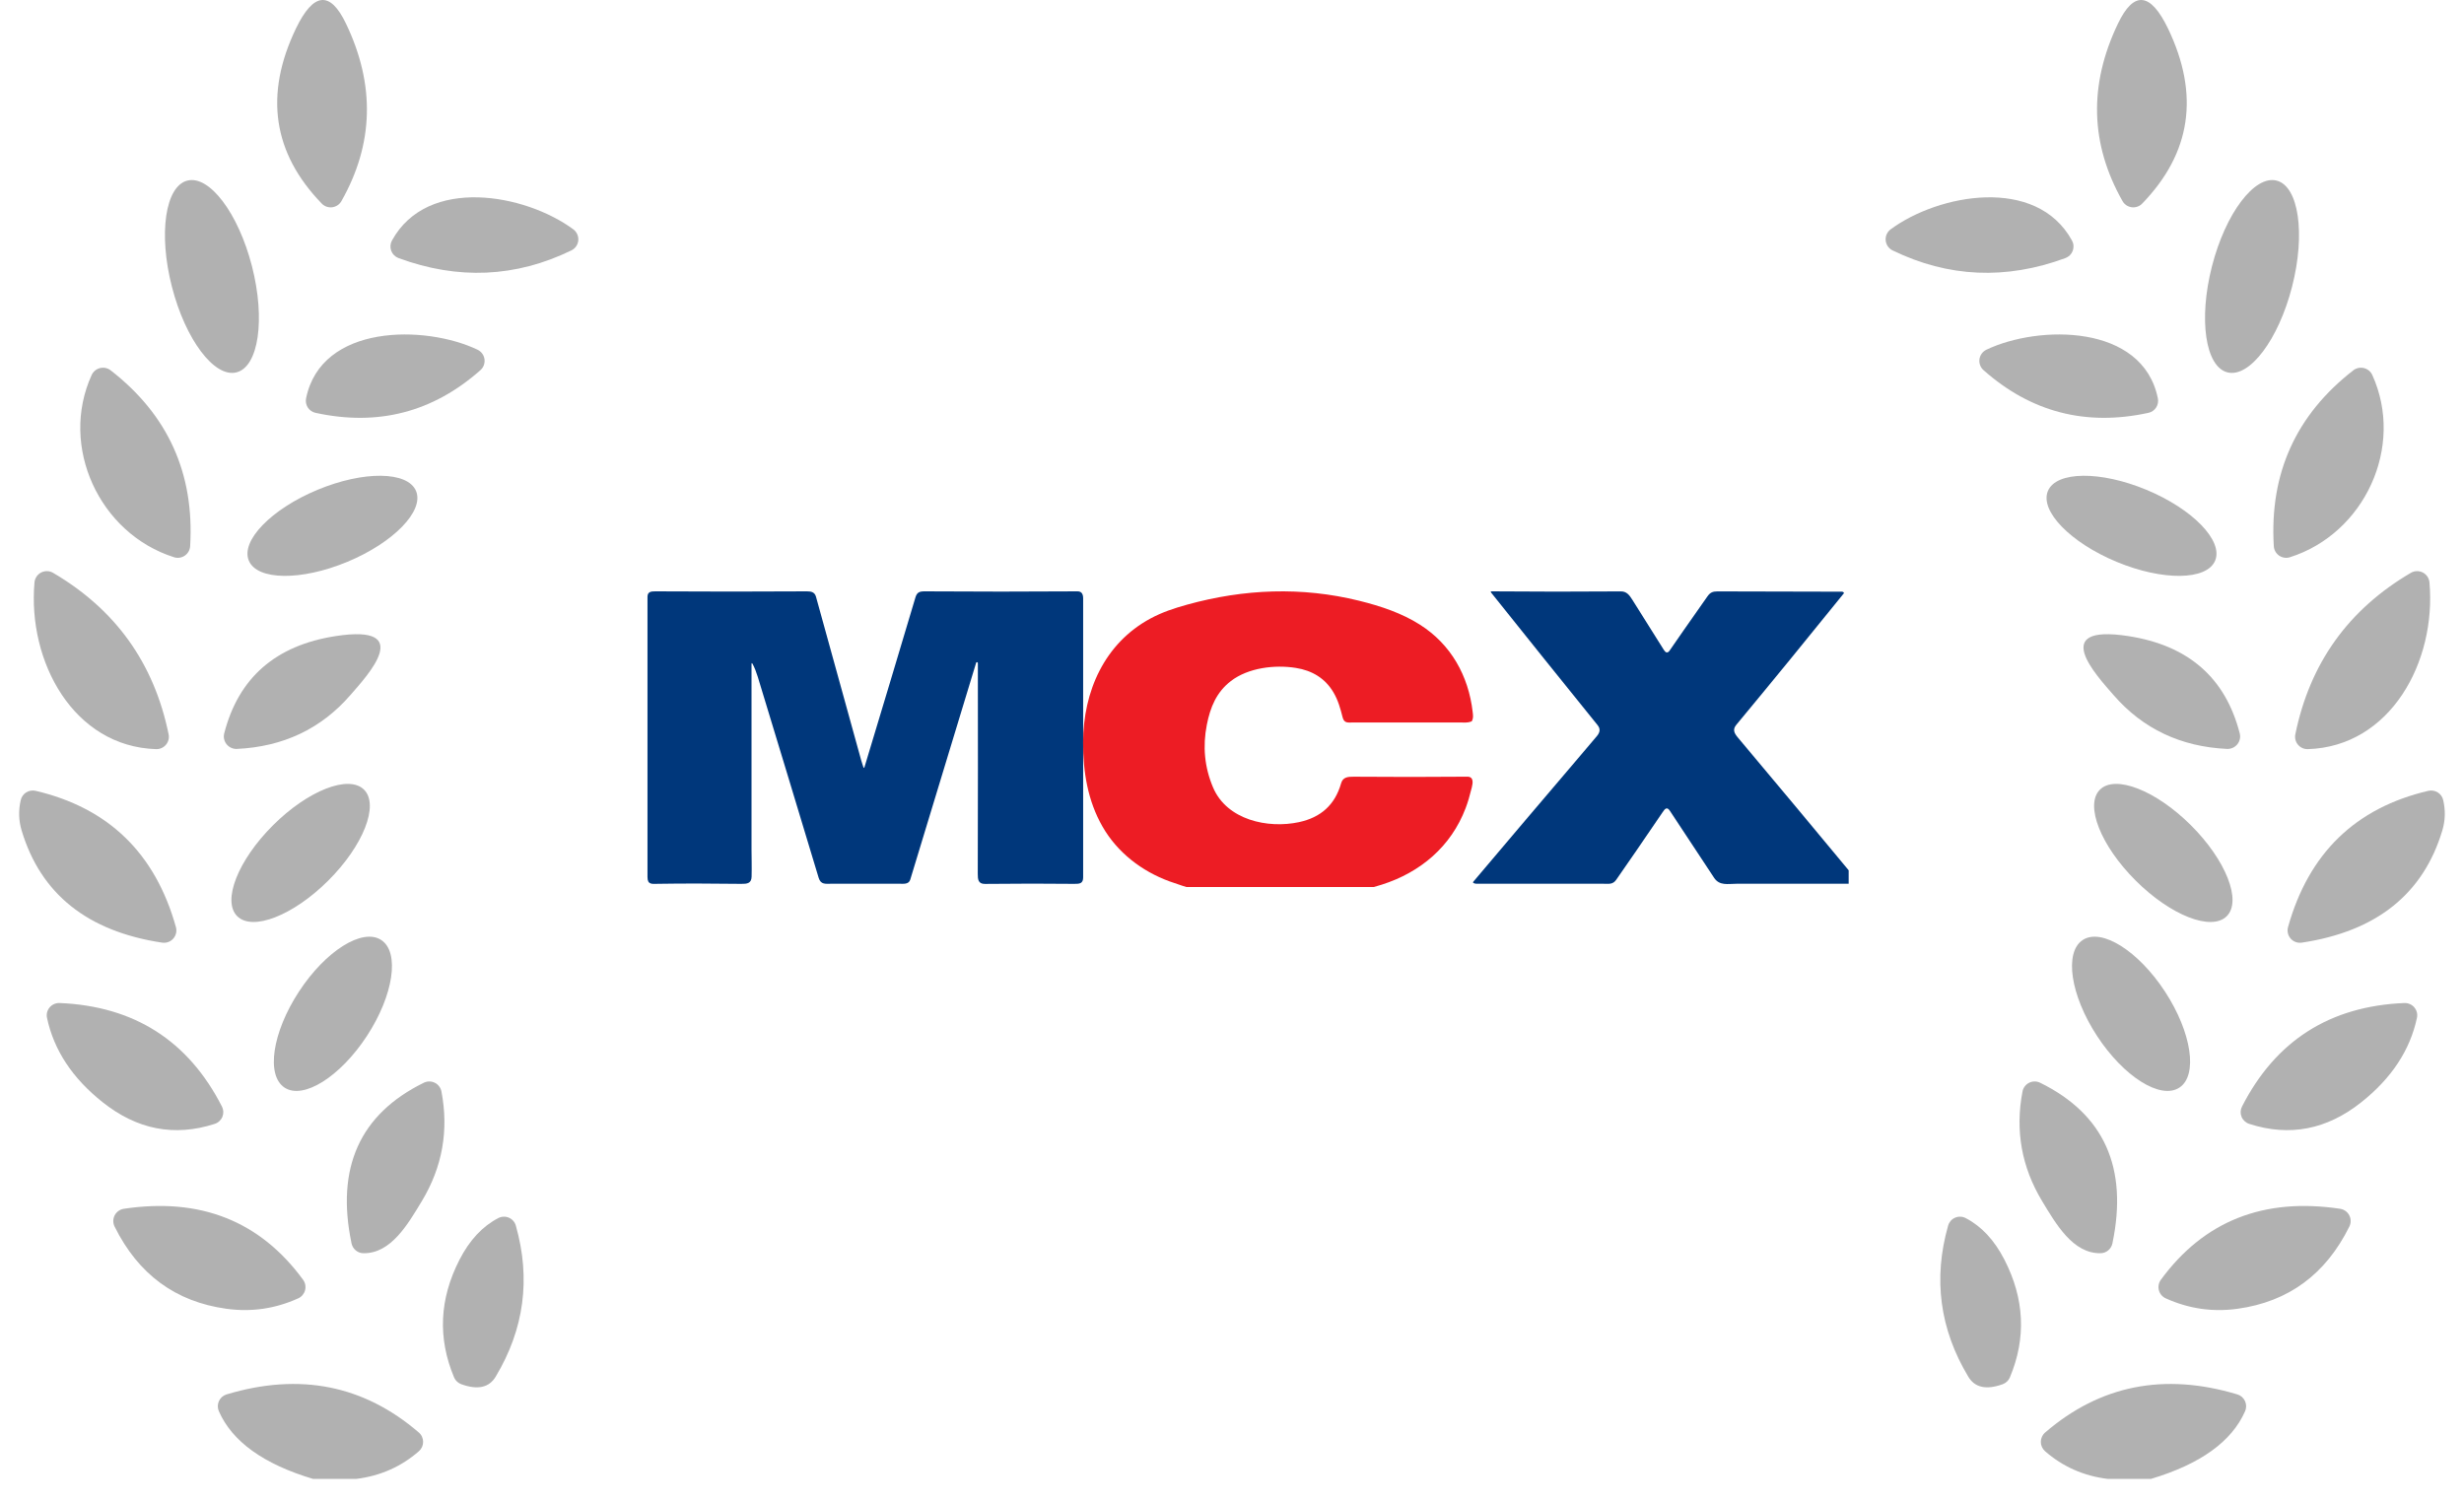 <svg width="100" height="61" viewBox="0 0 100 61" fill="none" xmlns="http://www.w3.org/2000/svg">
<path d="M13.858 8.159C13.82 8.227 13.767 8.285 13.702 8.329C13.637 8.373 13.563 8.401 13.486 8.412C13.408 8.422 13.329 8.414 13.255 8.388C13.181 8.363 13.114 8.32 13.06 8.264C11.071 6.212 10.721 3.843 12.01 1.158C12.723 -0.318 13.401 -0.383 14.044 0.963C15.232 3.443 15.171 5.842 13.858 8.159Z" fill="#B1B1B1"/>
<path d="M6.977 11.638C7.528 13.787 8.703 15.343 9.6 15.112C10.497 14.882 10.777 12.953 10.226 10.804C9.674 8.655 8.499 7.1 7.602 7.33C6.705 7.561 6.425 9.489 6.977 11.638Z" fill="#B1B1B1"/>
<path d="M16.174 10.474C16.106 10.449 16.045 10.41 15.993 10.359C15.942 10.308 15.903 10.246 15.877 10.179C15.852 10.111 15.842 10.039 15.847 9.966C15.852 9.894 15.873 9.824 15.908 9.761C17.354 7.13 21.326 7.873 23.27 9.309C23.338 9.361 23.393 9.429 23.428 9.508C23.463 9.586 23.477 9.673 23.469 9.758C23.461 9.844 23.431 9.926 23.382 9.997C23.333 10.068 23.267 10.125 23.189 10.163C20.929 11.261 18.591 11.365 16.174 10.474Z" fill="#B1B1B1"/>
<path d="M19.383 14.194C19.457 14.23 19.522 14.284 19.571 14.351C19.62 14.418 19.651 14.496 19.663 14.578C19.674 14.66 19.665 14.743 19.636 14.821C19.608 14.899 19.56 14.968 19.498 15.023C17.57 16.73 15.339 17.308 12.804 16.755C12.676 16.728 12.564 16.65 12.492 16.539C12.421 16.428 12.396 16.293 12.423 16.163C13.04 13.14 17.259 13.18 19.383 14.194Z" fill="#B1B1B1"/>
<path d="M4.488 15.028C6.818 16.836 7.895 19.216 7.717 22.169C7.712 22.245 7.69 22.319 7.653 22.385C7.615 22.451 7.563 22.508 7.5 22.551C7.437 22.594 7.365 22.622 7.289 22.634C7.214 22.645 7.137 22.639 7.064 22.616C4.031 21.656 2.399 18.121 3.72 15.219C3.752 15.15 3.799 15.089 3.857 15.04C3.916 14.992 3.985 14.957 4.058 14.939C4.132 14.921 4.209 14.919 4.283 14.934C4.358 14.95 4.428 14.982 4.488 15.028Z" fill="#B1B1B1"/>
<path d="M14.1 22.801C15.974 22.021 17.221 20.735 16.885 19.928C16.549 19.122 14.758 19.1 12.884 19.88C11.01 20.66 9.762 21.947 10.098 22.753C10.434 23.56 12.225 23.581 14.1 22.801Z" fill="#B1B1B1"/>
<path d="M6.336 30.404C2.982 30.299 1.114 26.854 1.4 23.635C1.408 23.551 1.437 23.47 1.484 23.4C1.531 23.331 1.595 23.274 1.67 23.235C1.746 23.197 1.829 23.178 1.913 23.18C1.998 23.182 2.08 23.206 2.153 23.248C4.691 24.735 6.254 26.919 6.843 29.801C6.858 29.876 6.857 29.952 6.838 30.026C6.819 30.099 6.784 30.168 6.735 30.225C6.687 30.283 6.625 30.33 6.556 30.36C6.487 30.391 6.412 30.406 6.336 30.404Z" fill="#B1B1B1"/>
<path d="M14.216 28.215C13.027 29.581 11.492 30.308 9.611 30.395C9.532 30.398 9.454 30.382 9.383 30.35C9.311 30.318 9.248 30.269 9.198 30.208C9.149 30.148 9.114 30.076 9.096 29.999C9.079 29.923 9.08 29.843 9.099 29.767C9.678 27.507 11.188 26.19 13.628 25.815C16.867 25.318 14.919 27.407 14.216 28.215Z" fill="#B1B1B1"/>
<path d="M11.081 33.493C9.659 34.91 9.007 36.563 9.626 37.183C10.245 37.804 11.899 37.158 13.321 35.741C14.743 34.324 15.395 32.672 14.776 32.051C14.158 31.43 12.503 32.076 11.081 33.493Z" fill="#B1B1B1"/>
<path d="M0.842 32.473C0.856 32.408 0.883 32.348 0.921 32.294C0.959 32.24 1.008 32.194 1.064 32.159C1.12 32.124 1.182 32.101 1.248 32.09C1.313 32.079 1.38 32.081 1.445 32.096C4.404 32.789 6.302 34.632 7.139 37.625C7.162 37.706 7.164 37.791 7.146 37.872C7.127 37.954 7.088 38.03 7.033 38.093C6.977 38.156 6.907 38.204 6.828 38.233C6.75 38.261 6.665 38.27 6.582 38.258C3.552 37.802 1.651 36.284 0.877 33.703C0.757 33.301 0.745 32.891 0.842 32.473Z" fill="#B1B1B1"/>
<path d="M12.133 40.244C11.05 41.899 10.789 43.644 11.55 44.142C12.312 44.64 13.806 43.702 14.889 42.048C15.972 40.393 16.233 38.648 15.471 38.15C14.71 37.652 13.215 38.589 12.133 40.244Z" fill="#B1B1B1"/>
<path d="M4.168 44.736C2.939 43.762 2.186 42.62 1.908 41.311C1.892 41.237 1.893 41.16 1.911 41.086C1.93 41.012 1.965 40.944 2.015 40.885C2.064 40.827 2.126 40.781 2.197 40.75C2.267 40.72 2.343 40.705 2.42 40.708C5.446 40.836 7.642 42.237 9.008 44.911C9.041 44.976 9.06 45.047 9.063 45.119C9.065 45.191 9.052 45.263 9.024 45.33C8.996 45.397 8.953 45.457 8.899 45.506C8.846 45.555 8.782 45.592 8.712 45.614C7.078 46.14 5.564 45.847 4.168 44.736Z" fill="#B1B1B1"/>
<path d="M17.123 48.743C16.555 49.682 15.867 50.882 14.748 50.862C14.634 50.861 14.524 50.82 14.437 50.747C14.349 50.674 14.289 50.573 14.266 50.46C13.626 47.391 14.605 45.218 17.203 43.942C17.273 43.909 17.349 43.891 17.426 43.892C17.503 43.892 17.579 43.91 17.648 43.945C17.717 43.979 17.777 44.029 17.823 44.09C17.87 44.152 17.902 44.223 17.916 44.299C18.218 45.882 17.953 47.364 17.123 48.743Z" fill="#B1B1B1"/>
<path d="M9.189 53.117C7.123 52.832 5.61 51.719 4.649 49.777C4.614 49.706 4.597 49.628 4.598 49.549C4.599 49.47 4.618 49.393 4.655 49.323C4.692 49.253 4.745 49.192 4.809 49.147C4.873 49.101 4.948 49.071 5.026 49.059C8.129 48.594 10.555 49.555 12.302 51.942C12.346 52.002 12.376 52.072 12.389 52.145C12.403 52.218 12.4 52.294 12.381 52.366C12.362 52.438 12.326 52.505 12.278 52.562C12.23 52.619 12.169 52.664 12.101 52.695C11.167 53.117 10.196 53.257 9.189 53.117Z" fill="#B1B1B1"/>
<path d="M18.725 56.181C18.659 56.157 18.598 56.12 18.547 56.073C18.496 56.025 18.456 55.968 18.429 55.904C17.759 54.307 17.833 52.714 18.65 51.124C19.058 50.33 19.582 49.768 20.222 49.437C20.288 49.402 20.361 49.383 20.436 49.38C20.51 49.377 20.585 49.391 20.653 49.421C20.721 49.45 20.782 49.494 20.831 49.55C20.88 49.606 20.915 49.672 20.935 49.743C21.547 51.902 21.274 53.946 20.116 55.874C19.852 56.316 19.388 56.418 18.725 56.181Z" fill="#B1B1B1"/>
<path d="M14.461 60.022H12.704C10.698 59.422 9.424 58.507 8.882 57.275C8.854 57.21 8.839 57.139 8.84 57.068C8.841 56.997 8.856 56.927 8.886 56.862C8.916 56.797 8.96 56.74 9.013 56.693C9.067 56.647 9.13 56.612 9.198 56.592C12.165 55.701 14.764 56.217 16.997 58.139C17.052 58.185 17.096 58.243 17.126 58.309C17.156 58.374 17.172 58.445 17.172 58.517C17.173 58.589 17.158 58.66 17.129 58.725C17.099 58.791 17.056 58.849 17.002 58.897C16.282 59.526 15.435 59.901 14.461 60.022Z" fill="#B1B1B1"/>
<g clip-path="url(#clip0_4878_17340)">
<path d="M39.653 26.876L39.643 26.876C39.637 26.876 39.632 26.878 39.627 26.881C39.622 26.884 39.619 26.889 39.617 26.895C38.159 31.696 37.267 34.631 36.942 35.7C36.881 35.9 36.664 35.867 36.507 35.867C35.589 35.867 34.67 35.866 33.751 35.867C33.51 35.867 33.312 35.914 33.225 35.627C32.405 32.907 31.582 30.189 30.754 27.471C30.693 27.272 30.625 27.1 30.55 26.957C30.517 26.894 30.5 26.898 30.5 26.969C30.499 29.468 30.498 31.968 30.5 34.467C30.5 34.742 30.514 35.21 30.503 35.583C30.495 35.854 30.319 35.875 30.083 35.872C28.829 35.855 27.705 35.854 26.711 35.87C26.459 35.874 26.278 35.913 26.278 35.595C26.277 31.805 26.277 28.014 26.278 24.224C26.278 24.014 26.424 23.999 26.603 24C28.653 24.013 30.703 24.012 32.753 24C32.933 23.999 33.067 24.039 33.116 24.217C33.725 26.432 34.337 28.646 34.952 30.86C34.965 30.907 34.982 30.961 35.002 31.021C35.014 31.056 35.026 31.091 35.037 31.126C35.054 31.179 35.071 31.179 35.087 31.126C35.78 28.836 36.468 26.543 37.152 24.248C37.215 24.039 37.314 23.999 37.533 24C39.599 24.014 41.664 24.014 43.729 24C43.91 23.999 43.959 24.126 43.959 24.29C43.959 28.062 43.959 31.833 43.959 35.605C43.959 35.859 43.82 35.874 43.599 35.872C42.512 35.859 41.304 35.86 39.974 35.874C39.699 35.876 39.681 35.692 39.682 35.46C39.689 32.609 39.691 29.759 39.686 26.909C39.686 26.9 39.682 26.892 39.676 26.886C39.67 26.88 39.662 26.876 39.653 26.876Z" fill="#00377B"/>
<path d="M47.459 35.769C46.334 35.357 45.346 34.597 44.746 33.55C44.144 32.501 43.954 31.322 43.957 30.126C43.962 28.064 44.823 26.106 46.697 25.099C47.168 24.846 47.645 24.688 48.185 24.538C50.492 23.901 52.832 23.806 55.158 24.381C56.047 24.601 56.895 24.886 57.63 25.354C58.888 26.154 59.597 27.426 59.767 28.89C59.785 29.041 59.799 29.14 59.738 29.263C59.735 29.27 59.728 29.276 59.72 29.279C59.542 29.347 59.411 29.322 59.231 29.322C57.795 29.323 56.358 29.322 54.922 29.322C54.723 29.322 54.555 29.368 54.491 29.119C54.399 28.758 54.31 28.428 54.12 28.105C53.781 27.529 53.255 27.213 52.589 27.107C51.732 26.971 50.657 27.101 49.957 27.639C49.368 28.091 49.119 28.704 48.979 29.412C48.804 30.297 48.887 31.145 49.229 31.954C49.789 33.283 51.459 33.64 52.724 33.366C53.594 33.177 54.176 32.676 54.428 31.791C54.499 31.542 54.695 31.521 54.941 31.523C56.476 31.536 58.01 31.535 59.544 31.522C59.821 31.519 59.775 31.781 59.733 31.957C59.651 32.292 59.568 32.574 59.481 32.8C58.888 34.361 57.645 35.406 56.078 35.904C53.226 36.811 50.268 36.796 47.459 35.769Z" fill="#ED1C24"/>
<path d="M75.319 35.673V35.868C73.702 35.868 72.086 35.868 70.469 35.868C70.13 35.868 69.786 35.96 69.565 35.625C68.967 34.718 68.368 33.81 67.769 32.904C67.647 32.72 67.56 32.84 67.479 32.96C66.711 34.091 66.083 35.005 65.596 35.702C65.456 35.902 65.308 35.868 65.095 35.868C63.373 35.868 61.651 35.868 59.929 35.868C59.886 35.868 59.843 35.858 59.802 35.839C59.797 35.837 59.794 35.833 59.79 35.83C59.787 35.825 59.785 35.821 59.784 35.816C59.783 35.811 59.783 35.806 59.784 35.801C59.785 35.796 59.788 35.792 59.791 35.788C61.203 34.117 62.618 32.45 64.036 30.786C64.295 30.483 64.552 30.179 64.809 29.874C64.934 29.725 64.961 29.584 64.837 29.43C63.392 27.642 61.953 25.85 60.518 24.053C60.489 24.017 60.498 24 60.544 24C62.288 24.015 64.032 24.015 65.779 24.002C66.011 24 66.123 24.142 66.249 24.344C66.673 25.022 67.098 25.7 67.526 26.376C67.597 26.488 67.674 26.53 67.764 26.398C68.019 26.025 68.53 25.293 69.298 24.201C69.403 24.05 69.508 24.002 69.702 24.002C71.388 24.008 73.074 24.011 74.76 24.014C74.777 24.014 74.797 24.023 74.821 24.041C74.824 24.044 74.827 24.047 74.829 24.051C74.832 24.055 74.833 24.059 74.833 24.063C74.834 24.067 74.834 24.072 74.832 24.076C74.831 24.08 74.829 24.084 74.826 24.087C73.384 25.874 71.931 27.652 70.465 29.419C70.308 29.61 70.383 29.758 70.531 29.934C72.134 31.841 73.73 33.754 75.319 35.673Z" fill="#00377B"/>
</g>
<path d="M86.14 8.159C86.178 8.227 86.231 8.285 86.296 8.329C86.361 8.373 86.435 8.401 86.513 8.412C86.59 8.422 86.669 8.414 86.743 8.388C86.817 8.363 86.884 8.32 86.938 8.264C88.927 6.212 89.277 3.843 87.988 1.158C87.275 -0.318 86.597 -0.383 85.954 0.963C84.766 3.443 84.828 5.842 86.14 8.159Z" fill="#B1B1B1"/>
<path d="M93.022 11.638C92.47 13.787 91.295 15.343 90.398 15.112C89.501 14.882 89.221 12.953 89.772 10.804C90.324 8.655 91.499 7.1 92.396 7.33C93.293 7.561 93.573 9.489 93.022 11.638Z" fill="#B1B1B1"/>
<path d="M83.824 10.474C83.892 10.449 83.953 10.41 84.005 10.359C84.056 10.308 84.095 10.246 84.121 10.179C84.146 10.111 84.156 10.039 84.151 9.966C84.146 9.894 84.125 9.824 84.09 9.761C82.644 7.13 78.672 7.873 76.728 9.309C76.66 9.361 76.605 9.429 76.57 9.508C76.535 9.586 76.521 9.673 76.529 9.758C76.537 9.844 76.567 9.926 76.616 9.997C76.665 10.068 76.731 10.125 76.809 10.163C79.069 11.261 81.407 11.365 83.824 10.474Z" fill="#B1B1B1"/>
<path d="M80.615 14.194C80.541 14.23 80.476 14.284 80.427 14.351C80.378 14.418 80.347 14.496 80.335 14.578C80.324 14.66 80.333 14.743 80.362 14.821C80.39 14.899 80.438 14.968 80.5 15.023C82.428 16.73 84.659 17.308 87.194 16.755C87.322 16.728 87.434 16.65 87.506 16.539C87.577 16.428 87.602 16.293 87.575 16.163C86.958 13.14 82.739 13.18 80.615 14.194Z" fill="#B1B1B1"/>
<path d="M95.51 15.028C93.18 16.836 92.103 19.216 92.281 22.169C92.286 22.245 92.308 22.319 92.346 22.385C92.383 22.451 92.436 22.508 92.498 22.551C92.561 22.594 92.633 22.622 92.709 22.634C92.784 22.645 92.861 22.639 92.934 22.616C95.967 21.656 97.599 18.121 96.278 15.219C96.246 15.15 96.199 15.089 96.141 15.04C96.082 14.992 96.013 14.957 95.94 14.939C95.866 14.921 95.789 14.919 95.715 14.934C95.64 14.95 95.57 14.982 95.51 15.028Z" fill="#B1B1B1"/>
<path d="M85.898 22.801C84.024 22.021 82.777 20.735 83.113 19.928C83.449 19.122 85.24 19.1 87.114 19.88C88.989 20.66 90.236 21.947 89.9 22.753C89.564 23.56 87.773 23.581 85.898 22.801Z" fill="#B1B1B1"/>
<path d="M93.662 30.404C97.016 30.299 98.885 26.854 98.598 23.635C98.59 23.551 98.561 23.47 98.514 23.4C98.467 23.331 98.403 23.274 98.328 23.235C98.252 23.197 98.169 23.178 98.085 23.18C98 23.182 97.918 23.206 97.845 23.248C95.307 24.735 93.744 26.919 93.155 29.801C93.14 29.876 93.141 29.952 93.16 30.026C93.179 30.099 93.214 30.168 93.263 30.225C93.311 30.283 93.373 30.33 93.442 30.36C93.511 30.391 93.586 30.406 93.662 30.404Z" fill="#B1B1B1"/>
<path d="M85.782 28.215C86.971 29.581 88.506 30.308 90.387 30.395C90.466 30.398 90.544 30.382 90.615 30.35C90.687 30.318 90.75 30.269 90.8 30.208C90.85 30.148 90.884 30.076 90.902 29.999C90.919 29.923 90.918 29.843 90.899 29.767C90.32 27.507 88.811 26.19 86.37 25.815C83.131 25.318 85.079 27.407 85.782 28.215Z" fill="#B1B1B1"/>
<path d="M88.917 33.493C90.339 34.91 90.991 36.563 90.372 37.183C89.754 37.804 88.099 37.158 86.677 35.741C85.254 34.324 84.603 32.672 85.222 32.051C85.84 31.43 87.495 32.076 88.917 33.493Z" fill="#B1B1B1"/>
<path d="M99.156 32.473C99.142 32.408 99.115 32.348 99.077 32.294C99.039 32.24 98.99 32.194 98.934 32.159C98.878 32.124 98.816 32.101 98.75 32.09C98.685 32.079 98.618 32.081 98.553 32.096C95.594 32.789 93.696 34.632 92.859 37.625C92.836 37.706 92.834 37.791 92.852 37.872C92.871 37.954 92.91 38.03 92.965 38.093C93.021 38.156 93.091 38.204 93.17 38.233C93.248 38.261 93.333 38.27 93.416 38.258C96.446 37.802 98.347 36.284 99.121 33.703C99.241 33.301 99.253 32.891 99.156 32.473Z" fill="#B1B1B1"/>
<path d="M87.865 40.244C88.948 41.899 89.209 43.644 88.448 44.142C87.686 44.64 86.192 43.702 85.109 42.048C84.026 40.393 83.766 38.648 84.527 38.15C85.288 37.652 86.783 38.589 87.865 40.244Z" fill="#B1B1B1"/>
<path d="M95.831 44.736C97.059 43.762 97.812 42.62 98.09 41.311C98.106 41.237 98.105 41.16 98.087 41.086C98.068 41.012 98.033 40.944 97.983 40.885C97.934 40.827 97.872 40.781 97.801 40.75C97.731 40.72 97.655 40.705 97.578 40.708C94.552 40.836 92.356 42.237 90.99 44.911C90.957 44.976 90.938 45.047 90.935 45.119C90.933 45.191 90.946 45.263 90.974 45.33C91.002 45.397 91.045 45.457 91.099 45.506C91.153 45.555 91.216 45.592 91.286 45.614C92.92 46.14 94.434 45.847 95.831 44.736Z" fill="#B1B1B1"/>
<path d="M82.875 48.743C83.443 49.682 84.13 50.882 85.25 50.862C85.364 50.861 85.474 50.82 85.561 50.747C85.649 50.674 85.71 50.573 85.732 50.46C86.372 47.391 85.393 45.218 82.795 43.942C82.725 43.909 82.649 43.891 82.572 43.892C82.495 43.892 82.419 43.91 82.35 43.945C82.281 43.979 82.221 44.029 82.175 44.09C82.128 44.152 82.096 44.223 82.082 44.299C81.78 45.882 82.045 47.364 82.875 48.743Z" fill="#B1B1B1"/>
<path d="M90.809 53.117C92.875 52.832 94.388 51.719 95.349 49.777C95.384 49.706 95.401 49.628 95.4 49.549C95.399 49.47 95.38 49.393 95.343 49.323C95.306 49.253 95.254 49.192 95.189 49.147C95.125 49.101 95.05 49.071 94.972 49.059C91.869 48.594 89.444 49.555 87.696 51.942C87.652 52.002 87.622 52.072 87.609 52.145C87.595 52.218 87.598 52.294 87.617 52.366C87.636 52.438 87.671 52.505 87.72 52.562C87.768 52.619 87.829 52.664 87.897 52.695C88.831 53.117 89.802 53.257 90.809 53.117Z" fill="#B1B1B1"/>
<path d="M81.273 56.181C81.339 56.157 81.4 56.12 81.451 56.073C81.502 56.025 81.542 55.968 81.569 55.904C82.239 54.307 82.165 52.714 81.348 51.124C80.94 50.33 80.416 49.768 79.776 49.437C79.71 49.402 79.637 49.383 79.562 49.38C79.488 49.377 79.413 49.391 79.345 49.421C79.277 49.45 79.216 49.494 79.167 49.55C79.119 49.606 79.083 49.672 79.063 49.743C78.451 51.902 78.724 53.946 79.882 55.874C80.146 56.316 80.61 56.418 81.273 56.181Z" fill="#B1B1B1"/>
<path d="M85.537 60.022H87.294C89.3 59.422 90.574 58.507 91.116 57.275C91.144 57.21 91.159 57.139 91.158 57.068C91.157 56.997 91.142 56.927 91.112 56.862C91.082 56.797 91.038 56.74 90.985 56.693C90.931 56.647 90.868 56.612 90.799 56.592C87.834 55.701 85.234 56.217 83.001 58.139C82.946 58.185 82.903 58.243 82.872 58.309C82.842 58.374 82.826 58.445 82.826 58.517C82.825 58.589 82.84 58.66 82.87 58.725C82.899 58.791 82.942 58.849 82.996 58.897C83.716 59.526 84.563 59.901 85.537 60.022Z" fill="#B1B1B1"/>
<defs>
<clipPath id="clip0_4878_17340">
<rect width="48.75" height="12" fill="white" transform="translate(26.277 24)"/>
</clipPath>
</defs>
</svg>
